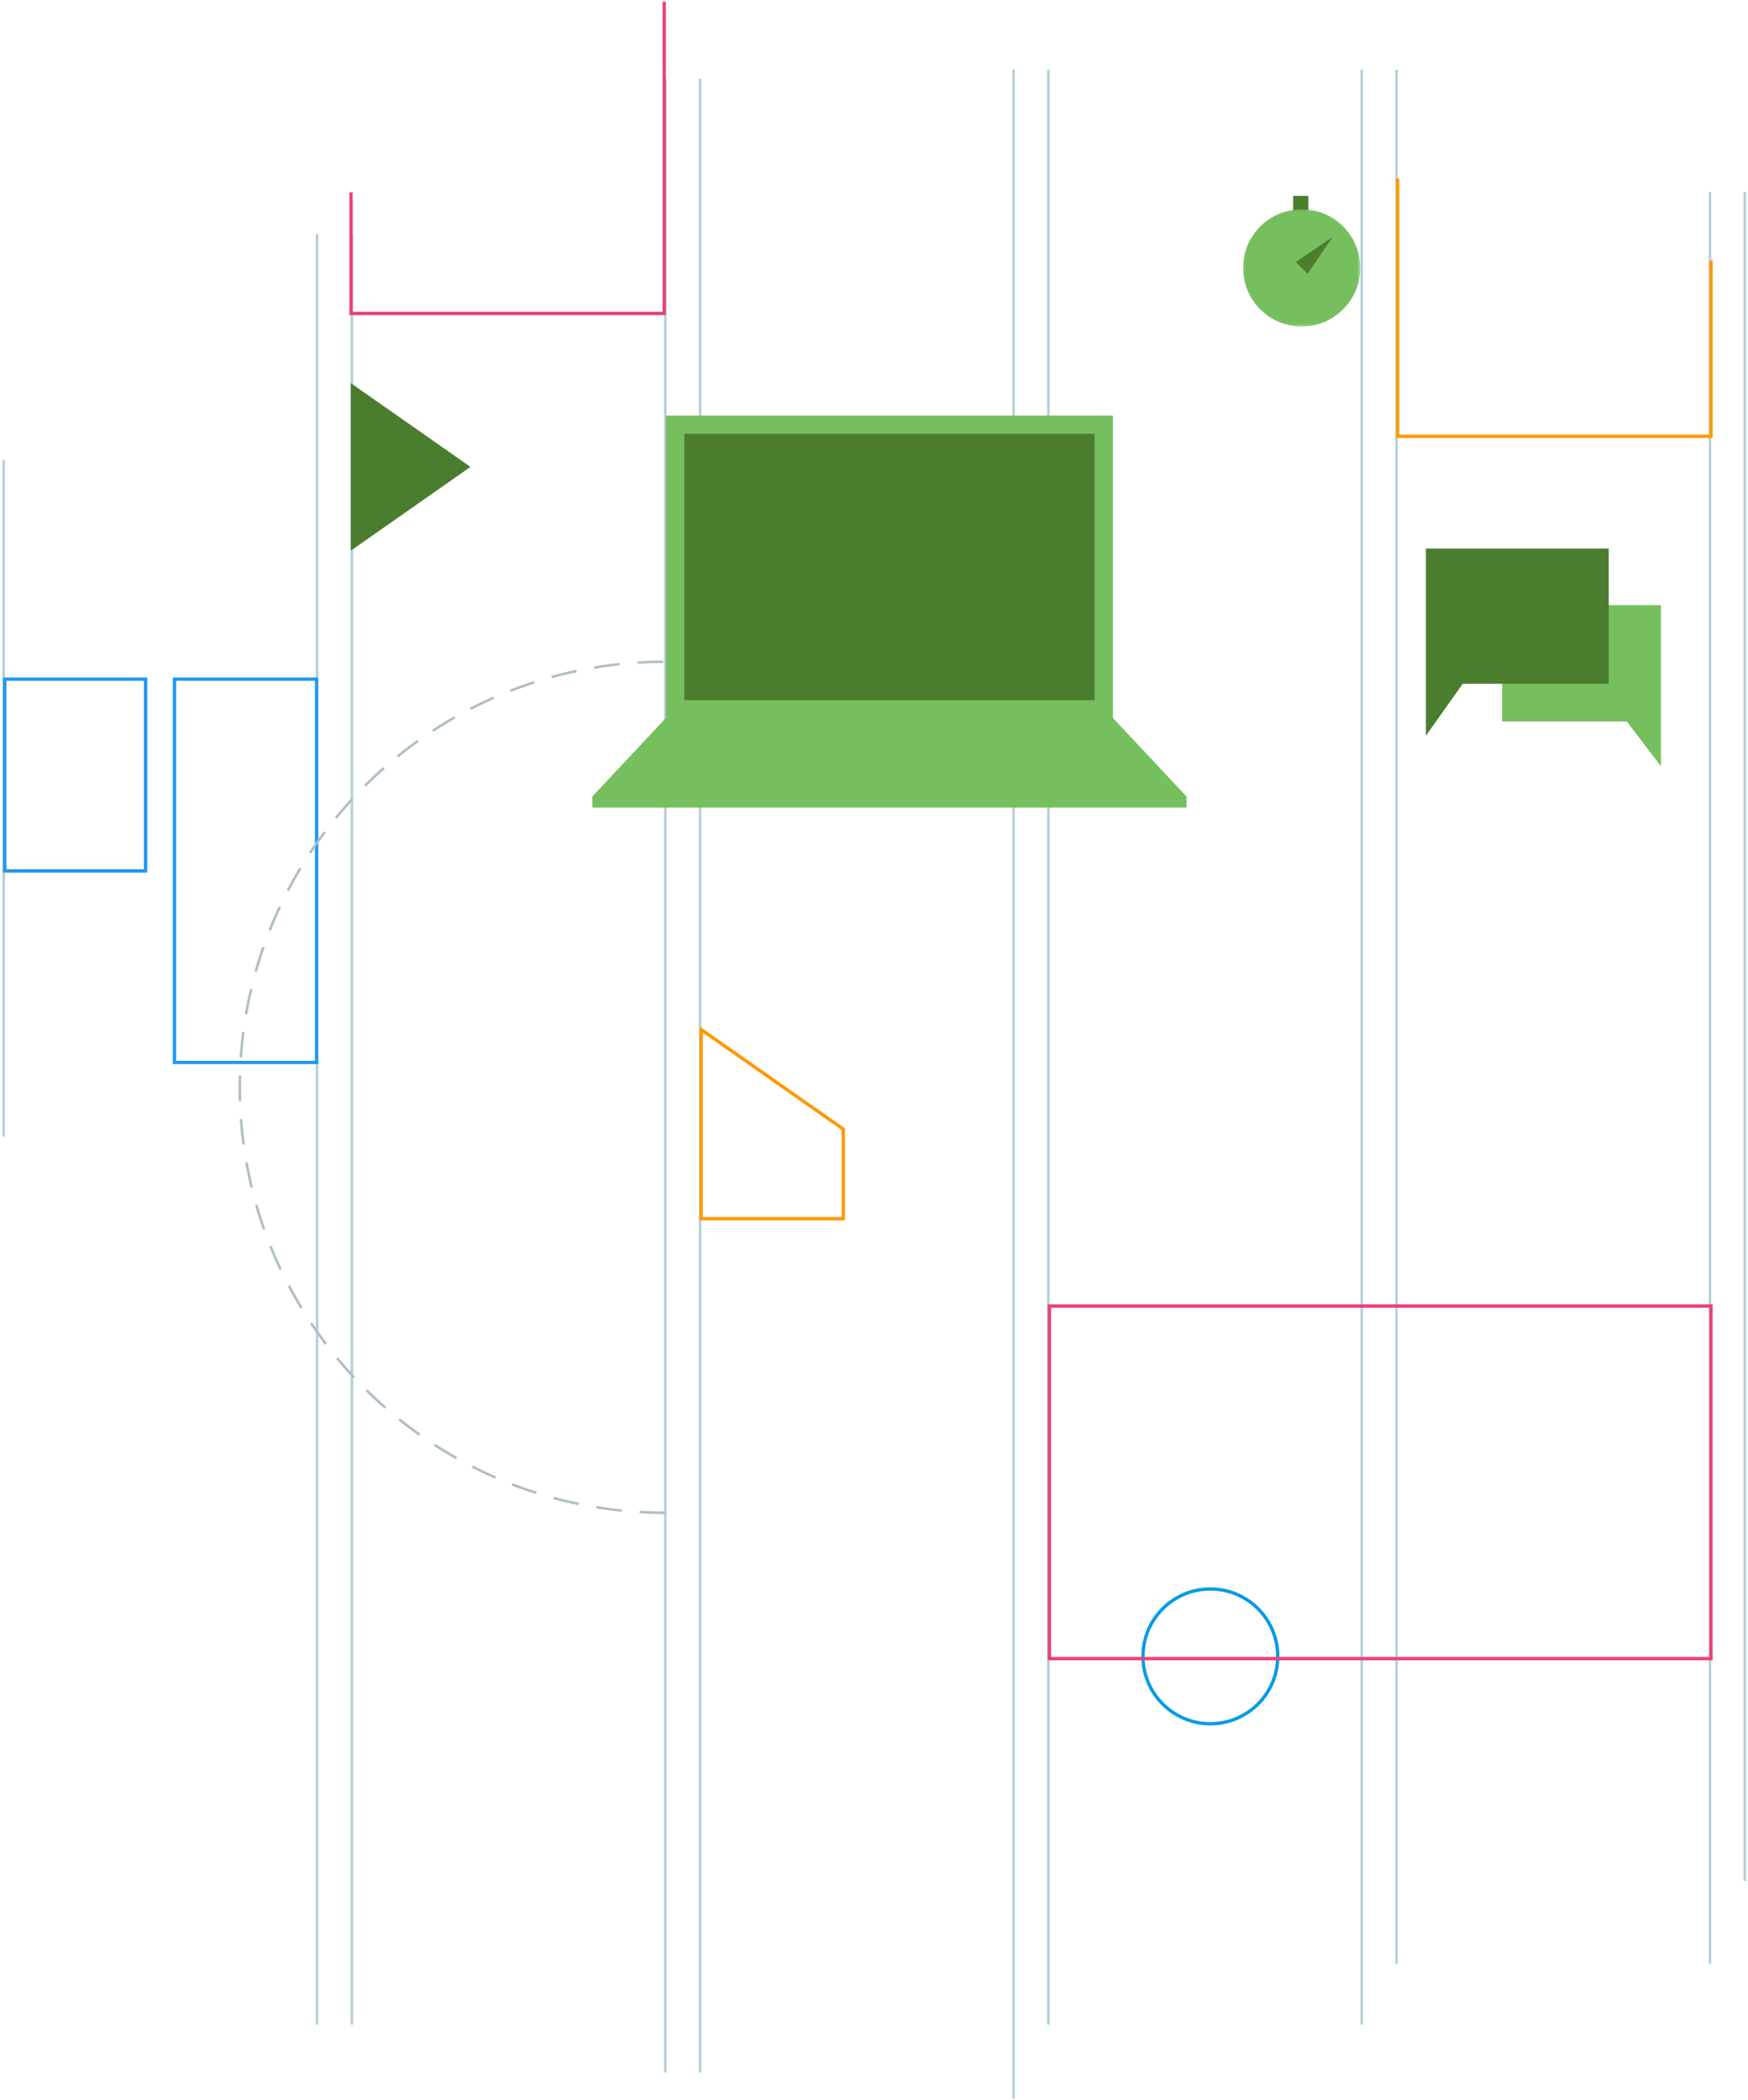 <svg width="681" height="818" xmlns="http://www.w3.org/2000/svg" xmlns:xlink="http://www.w3.org/1999/xlink"><defs><path id="a" d="M0 .132h45.654v45.653H0z"/></defs><g fill="none" fill-rule="evenodd"><path d="M1.428 442.743V179.282m122.1 609.396V91.103m13.565 697.575V91.103m122.1 716.228V30.673M272.76 807.33V30.673m122.098 786.831V27.15m13.566 761.529V27.149m122.1 761.529V27.149m13.566 737.788V27.15m122.1 737.788V74.763m13.565 657.955V74.763" stroke="#B3D0DA"/><path stroke="#EC407A" stroke-width="1.3" d="M258.777.678v121.417H136.758V74.927"/><path d="M471.544 671.462c-14.5 0-26.255-11.755-26.255-26.255 0-14.5 11.754-26.254 26.255-26.254 14.5 0 26.255 11.754 26.255 26.254 0 14.499-11.755 26.255-26.255 26.255z" stroke="#039BE5" stroke-width="1.3"/><path stroke="#FF9802" stroke-width="1.3" d="M544.491 69.526v100.43H666.59v-68.494"/><path d="M1.848 339.252h54.858V264.54H1.848v74.713zm66.135 74.614h55.356V264.54H67.983v149.327z" stroke="#2196F3" stroke-width="1.3"/><path stroke="#FF9802" stroke-width="1.3" d="M273.17 401.047v73.68h55.356v-34.89z"/><path d="M259.179 589.277c-91.546 0-165.76-74.214-165.76-165.76 0-91.548 74.214-165.761 165.76-165.761" stroke="#B0BEC5" stroke-dasharray="10,7"/><path stroke="#EC407A" stroke-width="1.3" fill-rule="nonzero" d="M408.83 508.728h257.756v137.357H408.83z"/><path fill="#76BF5F" d="M433.584 279.656v-117.71H259.439v117.71l-28.663 30.605v4.303h231.47v-4.303z"/><path fill="#4B7D2F" d="M262.995 276.409h167.032V165.337H262.995z"/><path d="M259.603 279.8H433.42V161.945H259.603V279.8zm6.984-7.051h159.848V168.997H266.587v103.752z" fill="#76BF5F"/><path fill="#4B7D2F" fill-rule="nonzero" d="M183.294 181.87l-46.633 32.644v-65.287z"/><g><path fill="#76BF5F" d="M647.085 235.71v62.744l-13.316-17.408h-48.58V235.71z"/><path fill="#4B7D2F" d="M555.514 213.666v72.917l14.352-20.23h56.87v-52.687z"/></g><g><path fill="#4B7D2F" d="M503.793 83.092h5.935V76.31h-5.935z"/><g transform="translate(484.292 81.397)"><mask id="b" fill="#fff"><use xlink:href="#a"/></mask><path d="M45.654 22.959c0 12.607-10.22 22.826-22.827 22.826C10.22 45.785 0 35.565 0 22.96 0 10.352 10.22.132 22.827.132c12.607 0 22.827 10.22 22.827 22.827" fill="#76BF5F" mask="url(#b)"/></g><path fill="#4B7D2F" d="M519.172 92.302l-14.356 9.75 4.605 4.606z"/></g></g></svg>
